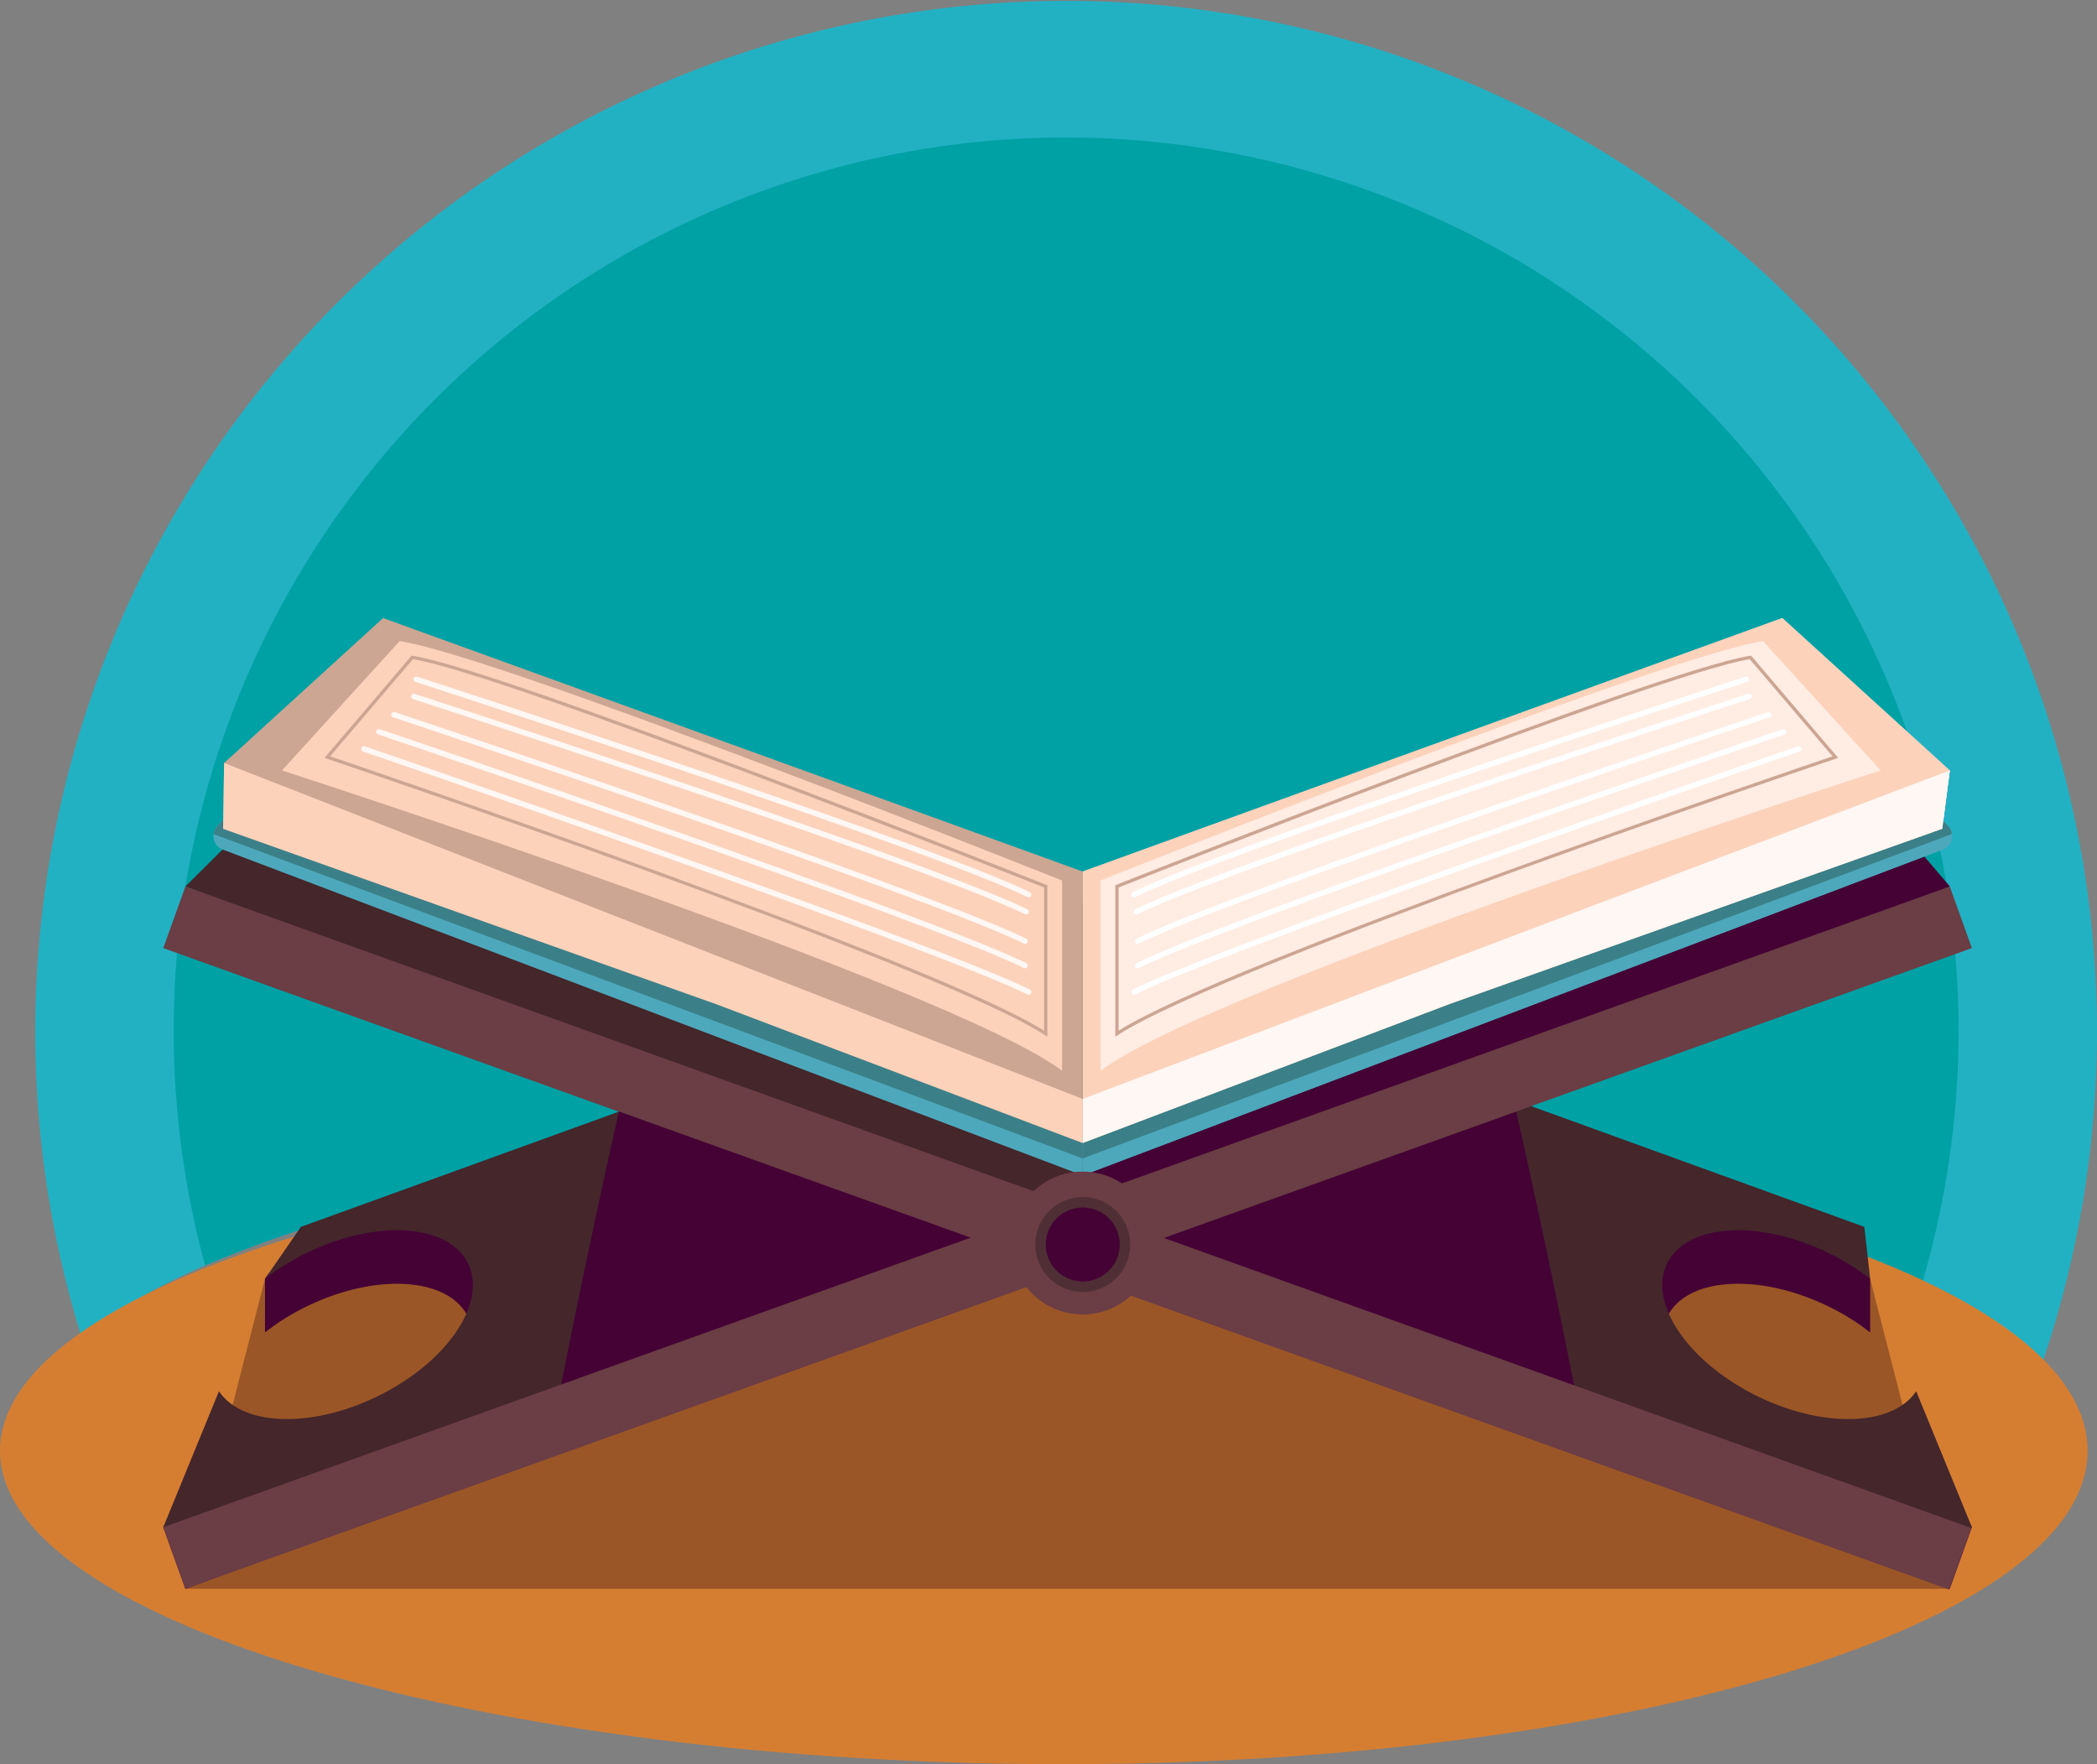 <svg id="imageQuran" xmlns="http://www.w3.org/2000/svg" width="312.868" height="263.211" viewBox="0 0 312.868 263.211">
  <rect x="0" y="0" width="312.868" height="263.211" fill="#808080" stroke="none"/>
  <path id="Path_31" data-name="Path 31" d="M463.274,294.061a153.8,153.8,0,1,0-292.228-4.582c21.367-17.951,77.693-30.771,143.819-30.771C386.492,258.707,446.62,273.75,463.274,294.061Z" transform="translate(-158.848 -89.886)" fill="#22b1c3"/>
  <path id="Path_32" data-name="Path 32" d="M430.019,221.734A133.26,133.26,0,0,0,301.551,390.02a191.015,191.015,0,0,1,32.362-10.332c23.954-7.291,56.986-11.8,93.465-11.8,37.9,0,72.087,4.866,96.231,12.665,13.492,3.363,25.071,7.416,34.161,11.983a133.248,133.248,0,0,0-127.751-170.8Z" transform="translate(-270.952 -201.226)" fill="#00a1a5"/>
  <g id="Group_119" data-name="Group 119" transform="translate(0 92.213)">
    <path id="Path_33" data-name="Path 33" d="M2007.366,789.955" transform="translate(-1715.399 -773.278)" fill="#fff7f3"/>
    <path id="Path_34" data-name="Path 34" d="M441.726,1227.682c0,25.822-68.5,46.755-152.994,46.755S130.26,1253.5,130.26,1227.682s73.976-46.755,158.473-46.755S441.726,1201.86,441.726,1227.682Z" transform="translate(-130.26 -1103.438)" fill="#d57e32"/>
    <path id="Path_35" data-name="Path 35" d="M308.069,1362.8H571.316l-11.88-46.251H319.95Z" transform="translate(-280.412 -1217.964)" fill="#9b5627"/>
    <g id="Group_118" data-name="Group 118" transform="translate(24.36)">
      <g id="Group_103" data-name="Group 103" transform="translate(0)">
        <g id="Group_100" data-name="Group 100">
          <path id="Path_36" data-name="Path 36" d="M566.3,908.651c-3.43,5.176-13.655,5.606-23.554.811-10.391-5.034-16.487-13.92-13.615-19.848s13.623-6.653,24.014-1.619a35.2,35.2,0,0,1,6.288,3.89l-3.107-7.585L335.3,804.218l-27.234,29.131,263.247,96.808,3.3-9.193Z" transform="translate(-304.772 -785.323)" fill="#440235"/>
          <path id="Path_37" data-name="Path 37" d="M1757.93,1240.084v7.979l-10.325-8.081a11.775,11.775,0,0,0-6.455-2.475l-12.795-.875-1.04-6.763,7.5-3.869S1754.5,1234.39,1757.93,1240.084Z" transform="translate(-1503.267 -1141.5)" fill="#440235"/>
          <path id="Path_38" data-name="Path 38" d="M295.183,908.651c3.43,5.176,13.655,5.606,23.554.811,10.391-5.034,16.487-13.92,13.615-19.848s-13.623-6.653-24.014-1.619a35.194,35.194,0,0,0-6.288,3.89l3.107-7.585,221.025-80.082,27.234,29.131L290.169,930.157l-3.3-9.193Z" transform="translate(-286.872 -785.323)" fill="#440235"/>
          <path id="Path_39" data-name="Path 39" d="M384.451,1240.084v7.979l10.325-8.081a11.776,11.776,0,0,1,6.455-2.475l12.794-.875,1.04-6.763-7.5-3.869S387.883,1234.39,384.451,1240.084Z" transform="translate(-369.273 -1141.5)" fill="#440235"/>
          <path id="Path_40" data-name="Path 40" d="M295.183,856.471c3.43,5.176,13.655,5.606,23.554.811,10.391-5.034,16.487-13.92,13.615-19.848s-13.623-6.653-24.014-1.619a35.18,35.18,0,0,0-6.288,3.89l5.35-7.748,221.025-80.082,24.991,29.293L290.8,880.679l-3.928-3.916Z" transform="translate(-286.872 -741.122)" fill="#44262b"/>
          <path id="Path_41" data-name="Path 41" d="M566.3,856.471c-3.43,5.176-13.655,5.606-23.554.811-10.391-5.034-16.487-13.92-13.615-19.848s13.623-6.653,24.014-1.619a35.18,35.18,0,0,1,6.288,3.89l-.864-7.748L337.546,751.876l-29.477,29.293,262.615,99.51,3.928-3.916Z" transform="translate(-304.772 -741.122)" fill="#44262b"/>
          <path id="Path_42" data-name="Path 42" d="M1273.106,751.876,1168.717,789.7v40.5l54.632-20.7,74.748-28.324Z" transform="translate(-1031.554 -741.122)" fill="#440235"/>
          <g id="Group_96" data-name="Group 96" transform="translate(137.163)">
            <path id="Path_43" data-name="Path 43" d="M1273.106,713.859l-104.389,37.822v40.5l54.632-20.7,73.673-27.916a2.176,2.176,0,0,0,1.344-1.526h0a2.176,2.176,0,0,0-.534-2Z" transform="translate(-1168.717 -709.018)" fill="#4da8bb"/>
            <path id="Path_44" data-name="Path 44" d="M1297.833,740.031l-24.726-26.172-104.389,37.822v37.965l129.69-48.405A2.175,2.175,0,0,0,1297.833,740.031Z" transform="translate(-1168.717 -709.018)" fill="#3b8089"/>
            <path id="Path_45" data-name="Path 45" d="M1273.106,682.738,1168.717,720.56v40.5l54.632-20.7,73.62-26.182,1.128-8.7Z" transform="translate(-1168.717 -682.738)" fill="#fcd2bb"/>
            <path id="Path_46" data-name="Path 46" d="M1168.717,884.488l54.632-20.7,73.62-26.182,1.128-8.7-129.38,54.325Z" transform="translate(-1168.717 -806.17)" fill="#fff7f3"/>
          </g>
          <g id="Group_97" data-name="Group 97" transform="translate(137.163)">
            <path id="Path_47" data-name="Path 47" d="M1273.106,713.859l-104.389,37.822v40.5l54.632-20.7,73.673-27.916a2.176,2.176,0,0,0,1.344-1.526h0a2.176,2.176,0,0,0-.534-2Z" transform="translate(-1168.717 -709.018)" fill="#4da8bb"/>
            <path id="Path_48" data-name="Path 48" d="M1297.833,740.031l-24.726-26.172-104.389,37.822v37.965l129.69-48.405A2.175,2.175,0,0,0,1297.833,740.031Z" transform="translate(-1168.717 -709.018)" fill="#3b8089"/>
            <path id="Path_49" data-name="Path 49" d="M1273.106,682.738,1168.717,720.56v40.5l54.632-20.7,73.62-26.182,1.128-8.7Z" transform="translate(-1168.717 -682.738)" fill="#fcd2bb"/>
            <path id="Path_50" data-name="Path 50" d="M1168.717,884.488l54.632-20.7,73.62-26.182,1.128-8.7-129.38,49.011Z" transform="translate(-1168.717 -806.17)" fill="#fff7f3"/>
          </g>
          <g id="Group_98" data-name="Group 98" transform="translate(7.473)">
            <path id="Path_51" data-name="Path 51" d="M360.236,713.859l104.389,37.822v40.5l-54.632-20.7L336.32,743.56a2.176,2.176,0,0,1-1.344-1.526h0a2.175,2.175,0,0,1,.534-2Z" transform="translate(-334.916 -709.018)" fill="#4da8bb"/>
            <path id="Path_52" data-name="Path 52" d="M335.616,740.031l24.726-26.172,104.389,37.822v37.965l-129.69-48.405A2.174,2.174,0,0,1,335.616,740.031Z" transform="translate(-335.021 -709.018)" fill="#3b8089"/>
            <path id="Path_53" data-name="Path 53" d="M368.148,682.738,472.538,720.56v40.5l-54.632-20.7-73.62-26.182.146-9.812Z" transform="translate(-342.828 -682.738)" fill="#cca693"/>
            <path id="Path_54" data-name="Path 54" d="M472.538,878.447l-54.632-20.7-73.62-26.182.146-9.812,128.106,50.124Z" transform="translate(-342.828 -800.129)" fill="#fcd2bb"/>
          </g>
          <g id="Group_99" data-name="Group 99" transform="translate(0 40.047)">
            <path id="Path_55" data-name="Path 55" d="M1221.477,1176.33l65.979,25q-4.412-22.7-9.494-45.259Z" transform="translate(-1076.107 -1122.496)" fill="#440235"/>
            <rect id="Rectangle_27" data-name="Rectangle 27" width="9.766" height="283.168" transform="matrix(0.338, -0.941, 0.941, 0.338, 0, 9.193)" fill="#6b3d44"/>
            <circle id="Ellipse_3" data-name="Ellipse 3" cx="10.658" cy="10.658" r="10.658" transform="translate(122.09 53.198) rotate(-45)" fill="#6b3d44"/>
          </g>
        </g>
        <g id="Group_102" data-name="Group 102" transform="translate(0 40.047)">
          <g id="Group_101" data-name="Group 101" transform="translate(0 0)">
            <path id="Path_56" data-name="Path 56" d="M728.9,1176.33l-65.979,25q4.412-22.7,9.495-45.259Z" transform="translate(-604.433 -1122.496)" fill="#440235"/>
            <rect id="Rectangle_28" data-name="Rectangle 28" width="9.766" height="283.168" transform="translate(3.297 104.788) rotate(-109.73)" fill="#6b3d44"/>
          </g>
        </g>
      </g>
      <circle id="Ellipse_4" data-name="Ellipse 4" cx="7.084" cy="7.084" r="7.084" transform="translate(127.882 89.739) rotate(-23.175)" fill="#4f2f35"/>
      <circle id="Ellipse_5" data-name="Ellipse 5" cx="5.523" cy="5.523" r="5.523" transform="translate(130.553 97.594) rotate(-76.92)" fill="#440235"/>
      <g id="Group_110" data-name="Group 110" transform="translate(17.71 3.431)">
        <path id="Path_57" data-name="Path 57" d="M418.294,704.8l-17.559,19.3s100.027,32.387,116.4,44.816V740.526S433.683,707.194,418.294,704.8Z" transform="translate(-400.735 -704.798)" fill="#fcd2bb"/>
        <g id="Group_104" data-name="Group 104" transform="translate(6.34 2.173)">
          <path id="Path_58" data-name="Path 58" d="M549.352,775.634l-.38-.25c-8.254-5.413-36.938-16.337-59.548-24.547-24.509-8.9-47.355-16.616-47.583-16.693l-.344-.116L454.5,718.77l.136.021c13.7,2.133,93.752,33.854,94.559,34.174l.155.062Zm-107.01-41.84c6.111,2.07,90.185,30.643,106.519,40.935V753.361c-3.978-1.575-80.429-31.8-94.163-34.062Z" transform="translate(-441.497 -718.77)" fill="#cca693"/>
        </g>
        <g id="Group_105" data-name="Group 105" transform="translate(19.626 5.298)">
          <path id="Path_59" data-name="Path 59" d="M618.682,771.8a.408.408,0,0,1-.18-.042c-14.883-7.3-90.544-31.849-91.307-32.1a.41.41,0,1,1,.252-.779c.763.247,76.48,24.813,91.415,32.14a.41.41,0,0,1-.181.778Z" transform="translate(-526.911 -738.86)" fill="#fff7f3"/>
        </g>
        <g id="Group_106" data-name="Group 106" transform="translate(19.258 7.86)">
          <path id="Path_60" data-name="Path 60" d="M616.318,788.271a.408.408,0,0,1-.18-.042c-14.883-7.3-90.544-31.849-91.307-32.1a.41.41,0,0,1,.253-.779c.763.247,76.48,24.813,91.415,32.14a.41.41,0,0,1-.181.778Z" transform="translate(-524.547 -755.333)" fill="#fff7f3"/>
        </g>
        <g id="Group_107" data-name="Group 107" transform="translate(16.326 10.587)">
          <path id="Path_61" data-name="Path 61" d="M600.23,807.448a.408.408,0,0,1-.18-.042c-14.885-7.3-93.283-33.483-94.073-33.747a.41.41,0,1,1,.259-.777c.791.264,79.241,26.462,94.175,33.789a.41.41,0,0,1-.181.778Z" transform="translate(-505.696 -772.86)" fill="#fff7f3"/>
        </g>
        <g id="Group_108" data-name="Group 108" transform="translate(14.063 13.132)">
          <path id="Path_62" data-name="Path 62" d="M587.945,824.915a.409.409,0,0,1-.18-.042c-14.886-7.3-95.525-34.575-96.338-34.85a.41.41,0,1,1,.262-.776c.813.275,81.5,27.565,96.436,34.891a.41.41,0,0,1-.181.778Z" transform="translate(-491.148 -789.225)" fill="#fff7f3"/>
        </g>
        <g id="Group_109" data-name="Group 109" transform="translate(11.8 15.677)">
          <path id="Path_63" data-name="Path 63" d="M576.2,842.678a.405.405,0,0,1-.18-.042c-14.887-7.3-98.3-35.959-99.139-36.248a.41.41,0,0,1,.266-.775c.841.289,84.3,28.962,99.234,36.288a.41.41,0,0,1-.181.778Z" transform="translate(-476.601 -805.591)" fill="#fff7f3"/>
        </g>
      </g>
      <g id="Group_117" data-name="Group 117" transform="translate(139.838 3.431)">
        <path id="Path_64" data-name="Path 64" d="M1284.755,704.8l17.559,19.3s-100.027,32.387-116.4,44.816V740.526S1269.367,707.194,1284.755,704.8Z" transform="translate(-1185.912 -704.798)" fill="#ffece3"/>
        <g id="Group_111" data-name="Group 111" transform="translate(2.207 2.173)">
          <path id="Path_65" data-name="Path 65" d="M1200.1,753.027l.155-.062c.807-.32,80.857-32.041,94.559-34.174l.136-.021,13.005,15.258-.344.116c-.228.077-23.074,7.793-47.583,16.693-22.61,8.211-51.294,19.134-59.548,24.547l-.38.25Zm94.654-33.728c-13.734,2.259-90.185,32.487-94.163,34.062v21.369c16.334-10.291,100.407-38.864,106.519-40.935Z" transform="translate(-1200.104 -718.77)" fill="#cca693"/>
        </g>
        <g id="Group_112" data-name="Group 112" transform="translate(4.597 5.298)">
          <path id="Path_66" data-name="Path 66" d="M1215.874,771.8a.408.408,0,0,0,.18-.042c14.884-7.3,90.544-31.849,91.307-32.1a.41.41,0,0,0-.252-.779c-.763.247-76.48,24.813-91.415,32.14a.41.41,0,0,0,.181.778Z" transform="translate(-1215.464 -738.86)" fill="#fff"/>
        </g>
        <g id="Group_113" data-name="Group 113" transform="translate(4.964 7.86)">
          <path id="Path_67" data-name="Path 67" d="M1218.238,788.271a.407.407,0,0,0,.18-.042c14.883-7.3,90.544-31.849,91.307-32.1a.41.41,0,1,0-.252-.779c-.763.247-76.48,24.813-91.415,32.14a.41.41,0,0,0,.181.778Z" transform="translate(-1217.828 -755.333)" fill="#fff"/>
        </g>
        <g id="Group_114" data-name="Group 114" transform="translate(5.133 10.587)">
          <path id="Path_68" data-name="Path 68" d="M1219.323,807.448a.408.408,0,0,0,.18-.042c14.885-7.3,93.283-33.483,94.073-33.747a.41.41,0,1,0-.259-.777c-.791.264-79.241,26.462-94.175,33.789a.41.41,0,0,0,.181.778Z" transform="translate(-1218.913 -772.86)" fill="#fff"/>
        </g>
        <g id="Group_115" data-name="Group 115" transform="translate(5.133 13.132)">
          <path id="Path_69" data-name="Path 69" d="M1219.323,824.915a.409.409,0,0,0,.18-.042c14.885-7.3,95.525-34.575,96.338-34.85a.41.41,0,0,0-.262-.776c-.813.275-81.5,27.565-96.436,34.891a.41.41,0,0,0,.181.778Z" transform="translate(-1218.913 -789.225)" fill="#fff"/>
        </g>
        <g id="Group_116" data-name="Group 116" transform="translate(4.597 15.677)">
          <path id="Path_70" data-name="Path 70" d="M1215.874,842.678a.405.405,0,0,0,.18-.042c14.887-7.3,98.3-35.959,99.139-36.248a.41.41,0,0,0-.266-.775c-.841.289-84.3,28.962-99.234,36.288a.41.41,0,0,0,.181.778Z" transform="translate(-1215.464 -805.591)" fill="#fff"/>
        </g>
      </g>
    </g>
  </g>
</svg>
